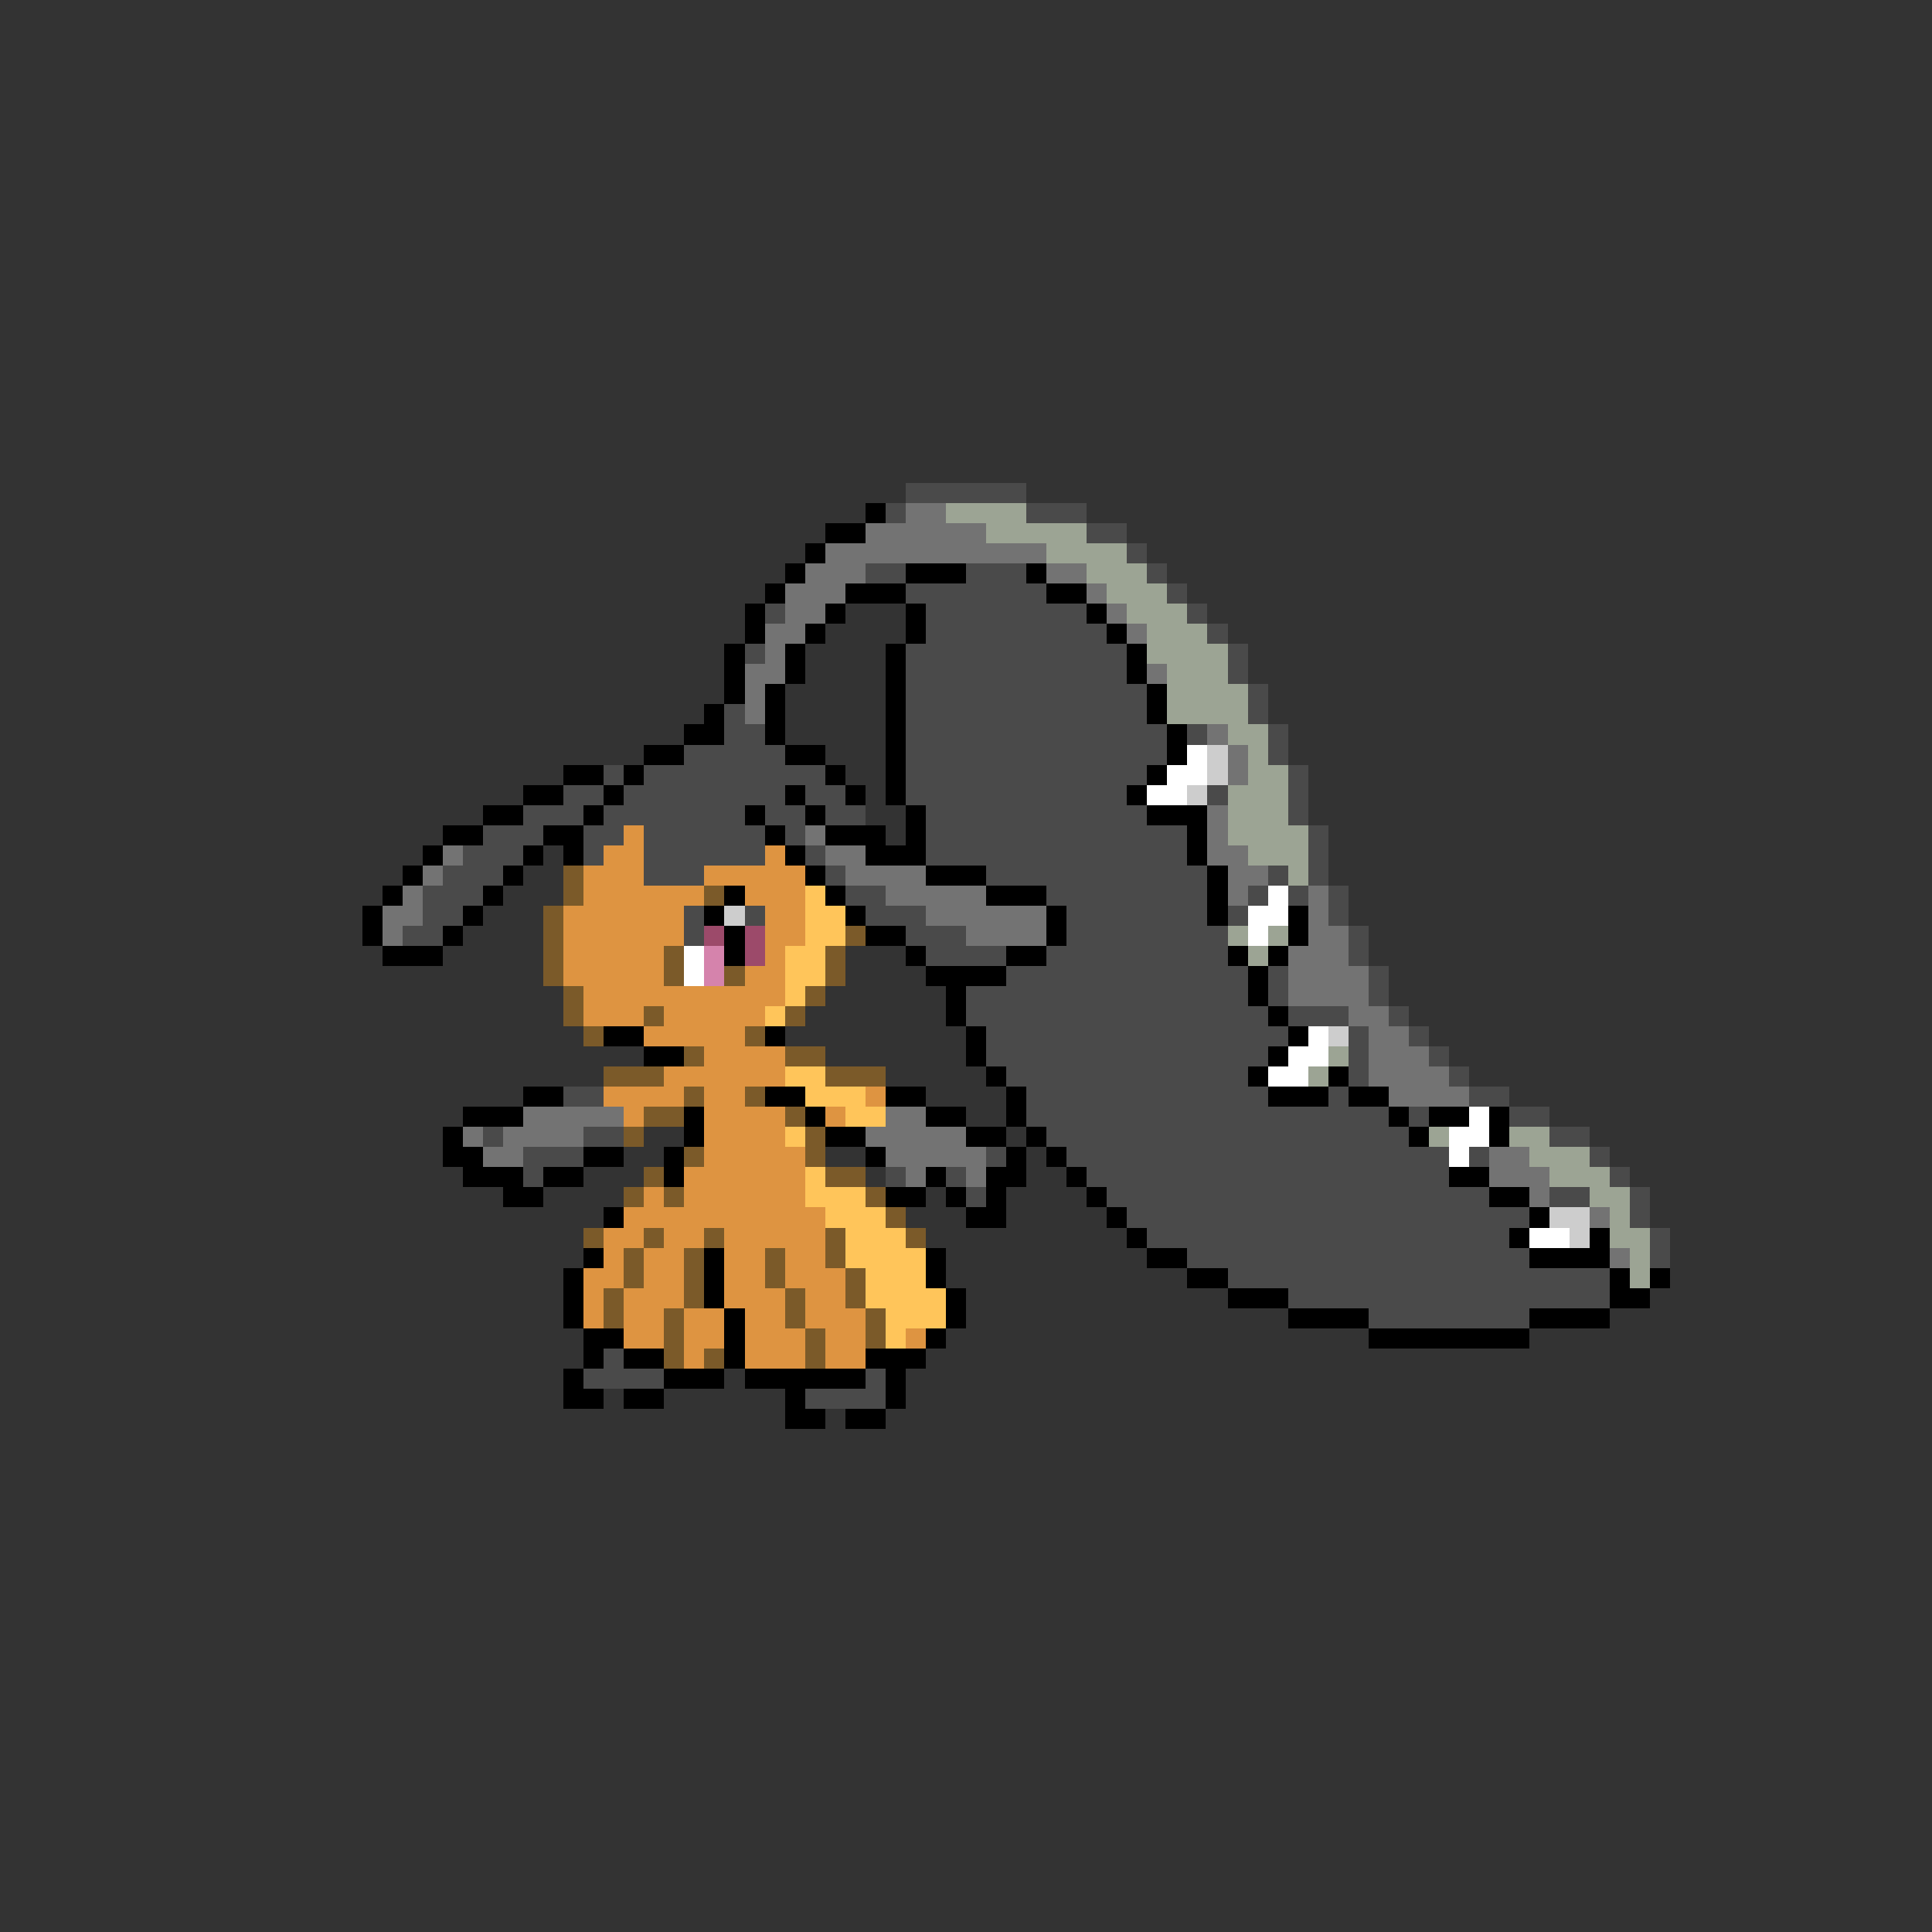 <svg xmlns="http://www.w3.org/2000/svg" viewBox="0 -0.5 96 96" shape-rendering="crispEdges">
<rect x="0" y="-0.5" width="96" height="96" fill="#333333" stroke="none"/>
<path stroke="#4a4a4a" d="M45 24h6M44 25h1M51 25h3M54 26h2M56 27h1M43 28h2M48 28h3M57 28h1M45 29h7M58 29h1M38 30h1M46 30h8M59 30h1M46 31h9M60 31h1M37 32h1M45 32h11M61 32h1M45 33h11M61 33h1M45 34h12M62 34h1M36 35h1M45 35h12M62 35h1M36 36h2M45 36h13M59 36h1M63 36h1M34 37h5M45 37h13M63 37h1M30 38h1M32 38h9M45 38h12M64 38h1M28 39h2M31 39h8M40 39h2M45 39h11M60 39h1M64 39h1M26 40h3M30 40h7M38 40h2M41 40h2M46 40h11M64 40h1M24 41h3M29 41h2M32 41h6M39 41h1M46 41h13M65 41h1M23 42h3M29 42h1M32 42h6M40 42h1M46 42h13M65 42h1M22 43h3M32 43h3M41 43h1M49 43h11M63 43h1M65 43h1M21 44h3M42 44h2M52 44h8M62 44h1M64 44h1M66 44h1M21 45h2M34 45h1M37 45h1M43 45h3M53 45h7M61 45h1M66 45h1M20 46h2M34 46h1M45 46h3M53 46h8M67 46h1M46 47h4M52 47h9M67 47h1M50 48h12M63 48h1M68 48h1M48 49h14M63 49h1M68 49h1M48 50h15M64 50h3M69 50h1M49 51h15M67 51h1M70 51h1M49 52h14M67 52h1M71 52h1M50 53h12M67 53h1M72 53h1M28 54h2M51 54h12M66 54h1M73 54h2M51 55h18M70 55h1M75 55h2M24 56h1M29 56h2M52 56h18M77 56h2M26 57h3M49 57h1M53 57h19M73 57h1M79 57h1M26 58h1M44 58h1M47 58h1M54 58h18M80 58h1M48 59h1M55 59h19M77 59h2M81 59h1M56 60h20M81 60h1M57 61h18M82 61h1M59 62h17M82 62h1M61 63h19M64 64h16M68 65h8M30 67h1M29 68h4M43 68h1M40 69h4" />
<path stroke="#000000" d="M43 25h1M41 26h2M40 27h1M39 28h1M45 28h3M51 28h1M38 29h1M42 29h3M52 29h2M37 30h1M41 30h1M45 30h1M54 30h1M37 31h1M40 31h1M45 31h1M55 31h1M36 32h1M39 32h1M44 32h1M56 32h1M36 33h1M39 33h1M44 33h1M56 33h1M36 34h1M38 34h1M44 34h1M57 34h1M35 35h1M38 35h1M44 35h1M57 35h1M34 36h2M38 36h1M44 36h1M58 36h1M32 37h2M39 37h2M44 37h1M58 37h1M28 38h2M31 38h1M41 38h1M44 38h1M57 38h1M26 39h2M30 39h1M39 39h1M42 39h1M44 39h1M56 39h1M24 40h2M29 40h1M37 40h1M40 40h1M45 40h1M57 40h3M22 41h2M27 41h2M38 41h1M41 41h3M45 41h1M59 41h1M21 42h1M26 42h1M28 42h1M39 42h1M43 42h3M59 42h1M20 43h1M25 43h1M40 43h1M46 43h3M60 43h1M19 44h1M24 44h1M36 44h1M41 44h1M49 44h3M60 44h1M18 45h1M23 45h1M35 45h1M42 45h1M52 45h1M60 45h1M64 45h1M18 46h1M22 46h1M36 46h1M43 46h2M52 46h1M64 46h1M19 47h3M36 47h1M45 47h1M50 47h2M61 47h1M63 47h1M46 48h4M62 48h1M47 49h1M62 49h1M47 50h1M63 50h1M30 51h2M38 51h1M48 51h1M64 51h1M32 52h2M48 52h1M63 52h1M49 53h1M62 53h1M66 53h1M26 54h2M38 54h2M44 54h2M50 54h1M63 54h3M67 54h2M23 55h3M34 55h1M40 55h1M46 55h2M50 55h1M69 55h1M71 55h2M74 55h1M22 56h1M34 56h1M41 56h2M48 56h2M51 56h1M70 56h1M74 56h1M22 57h2M29 57h2M33 57h1M43 57h1M50 57h1M52 57h1M23 58h3M27 58h2M33 58h1M46 58h1M49 58h2M53 58h1M72 58h2M25 59h2M44 59h2M47 59h1M49 59h1M54 59h1M74 59h2M30 60h1M48 60h2M55 60h1M76 60h1M56 61h1M75 61h1M79 61h1M29 62h1M35 62h1M46 62h1M57 62h2M76 62h4M28 63h1M35 63h1M46 63h1M59 63h2M80 63h1M82 63h1M28 64h1M35 64h1M47 64h1M61 64h3M80 64h2M28 65h1M36 65h1M47 65h1M64 65h4M76 65h4M29 66h2M36 66h1M46 66h1M68 66h8M29 67h1M31 67h2M36 67h1M43 67h3M28 68h1M33 68h3M37 68h6M44 68h1M28 69h2M31 69h2M39 69h1M44 69h1M39 70h2M42 70h2" />
<path stroke="#737373" d="M45 25h2M43 26h6M41 27h11M40 28h3M52 28h2M39 29h3M54 29h1M39 30h2M55 30h1M38 31h2M56 31h1M38 32h1M37 33h2M57 33h1M37 34h1M37 35h1M60 36h1M61 37h1M61 38h1M60 40h1M40 41h1M60 41h1M22 42h1M41 42h2M60 42h2M21 43h1M42 43h4M61 43h2M20 44h1M44 44h5M61 44h1M65 44h1M19 45h2M46 45h6M65 45h1M19 46h1M48 46h4M65 46h2M64 47h3M64 48h4M64 49h4M67 50h2M68 51h2M68 52h3M68 53h4M69 54h4M26 55h5M44 55h2M23 56h1M25 56h4M43 56h5M24 57h2M44 57h5M74 57h2M45 58h1M48 58h1M74 58h3M76 59h1M79 60h1M80 62h1" />
<path stroke="#9ca494" d="M47 25h4M49 26h5M52 27h4M54 28h3M55 29h3M56 30h3M57 31h3M57 32h4M58 33h3M58 34h4M58 35h4M61 36h2M62 37h1M62 38h2M61 39h3M61 40h3M61 41h4M62 42h3M64 43h1M61 46h1M63 46h1M62 47h1M66 52h1M65 53h1M71 56h1M75 56h2M76 57h3M77 58h3M79 59h2M80 60h1M80 61h2M81 62h1M81 63h1" />
<path stroke="#ffffff" d="M59 37h1M58 38h2M57 39h2M63 44h1M62 45h2M62 46h1M34 47h1M34 48h1M65 51h1M64 52h2M63 53h2M73 55h1M72 56h2M72 57h1M76 61h2" />
<path stroke="#cdcdcd" d="M60 37h1M60 38h1M59 39h1M36 45h1M66 51h1M77 60h2M78 61h1" />
<path stroke="#de9441" d="M31 41h1M30 42h2M38 42h1M29 43h3M35 43h5M29 44h6M37 44h3M28 45h6M38 45h2M28 46h6M38 46h2M28 47h5M38 47h1M28 48h5M37 48h2M29 49h10M29 50h3M33 50h5M32 51h5M35 52h4M33 53h6M30 54h4M35 54h2M43 54h1M31 55h1M35 55h4M41 55h1M35 56h4M35 57h5M34 58h6M32 59h1M34 59h6M31 60h10M30 61h2M33 61h2M36 61h5M30 62h1M32 62h2M36 62h2M39 62h2M29 63h2M32 63h2M36 63h2M39 63h3M29 64h1M31 64h3M36 64h3M40 64h2M29 65h1M31 65h2M34 65h2M37 65h2M40 65h3M31 66h2M34 66h2M37 66h3M41 66h2M45 66h1M34 67h1M37 67h3M41 67h2" />
<path stroke="#7b5a29" d="M28 43h1M28 44h1M35 44h1M27 45h1M27 46h1M42 46h1M27 47h1M33 47h1M41 47h1M27 48h1M33 48h1M36 48h1M41 48h1M28 49h1M40 49h1M28 50h1M32 50h1M39 50h1M29 51h1M37 51h1M34 52h1M39 52h2M30 53h3M41 53h3M34 54h1M37 54h1M32 55h2M39 55h1M31 56h1M40 56h1M34 57h1M40 57h1M32 58h1M41 58h2M31 59h1M33 59h1M43 59h1M44 60h1M29 61h1M32 61h1M35 61h1M41 61h1M45 61h1M31 62h1M34 62h1M38 62h1M41 62h1M31 63h1M34 63h1M38 63h1M42 63h1M30 64h1M34 64h1M39 64h1M42 64h1M30 65h1M33 65h1M39 65h1M43 65h1M33 66h1M40 66h1M43 66h1M33 67h1M35 67h1M40 67h1" />
<path stroke="#ffc55a" d="M40 44h1M40 45h2M40 46h2M39 47h2M39 48h2M39 49h1M38 50h1M39 53h2M40 54h3M42 55h2M39 56h1M40 58h1M40 59h3M41 60h3M42 61h3M42 62h4M43 63h3M43 64h4M44 65h3M44 66h1" />
<path stroke="#9c4a6a" d="M35 46h1M37 46h1M37 47h1" />
<path stroke="#d583ac" d="M35 47h1M35 48h1" />
</svg>